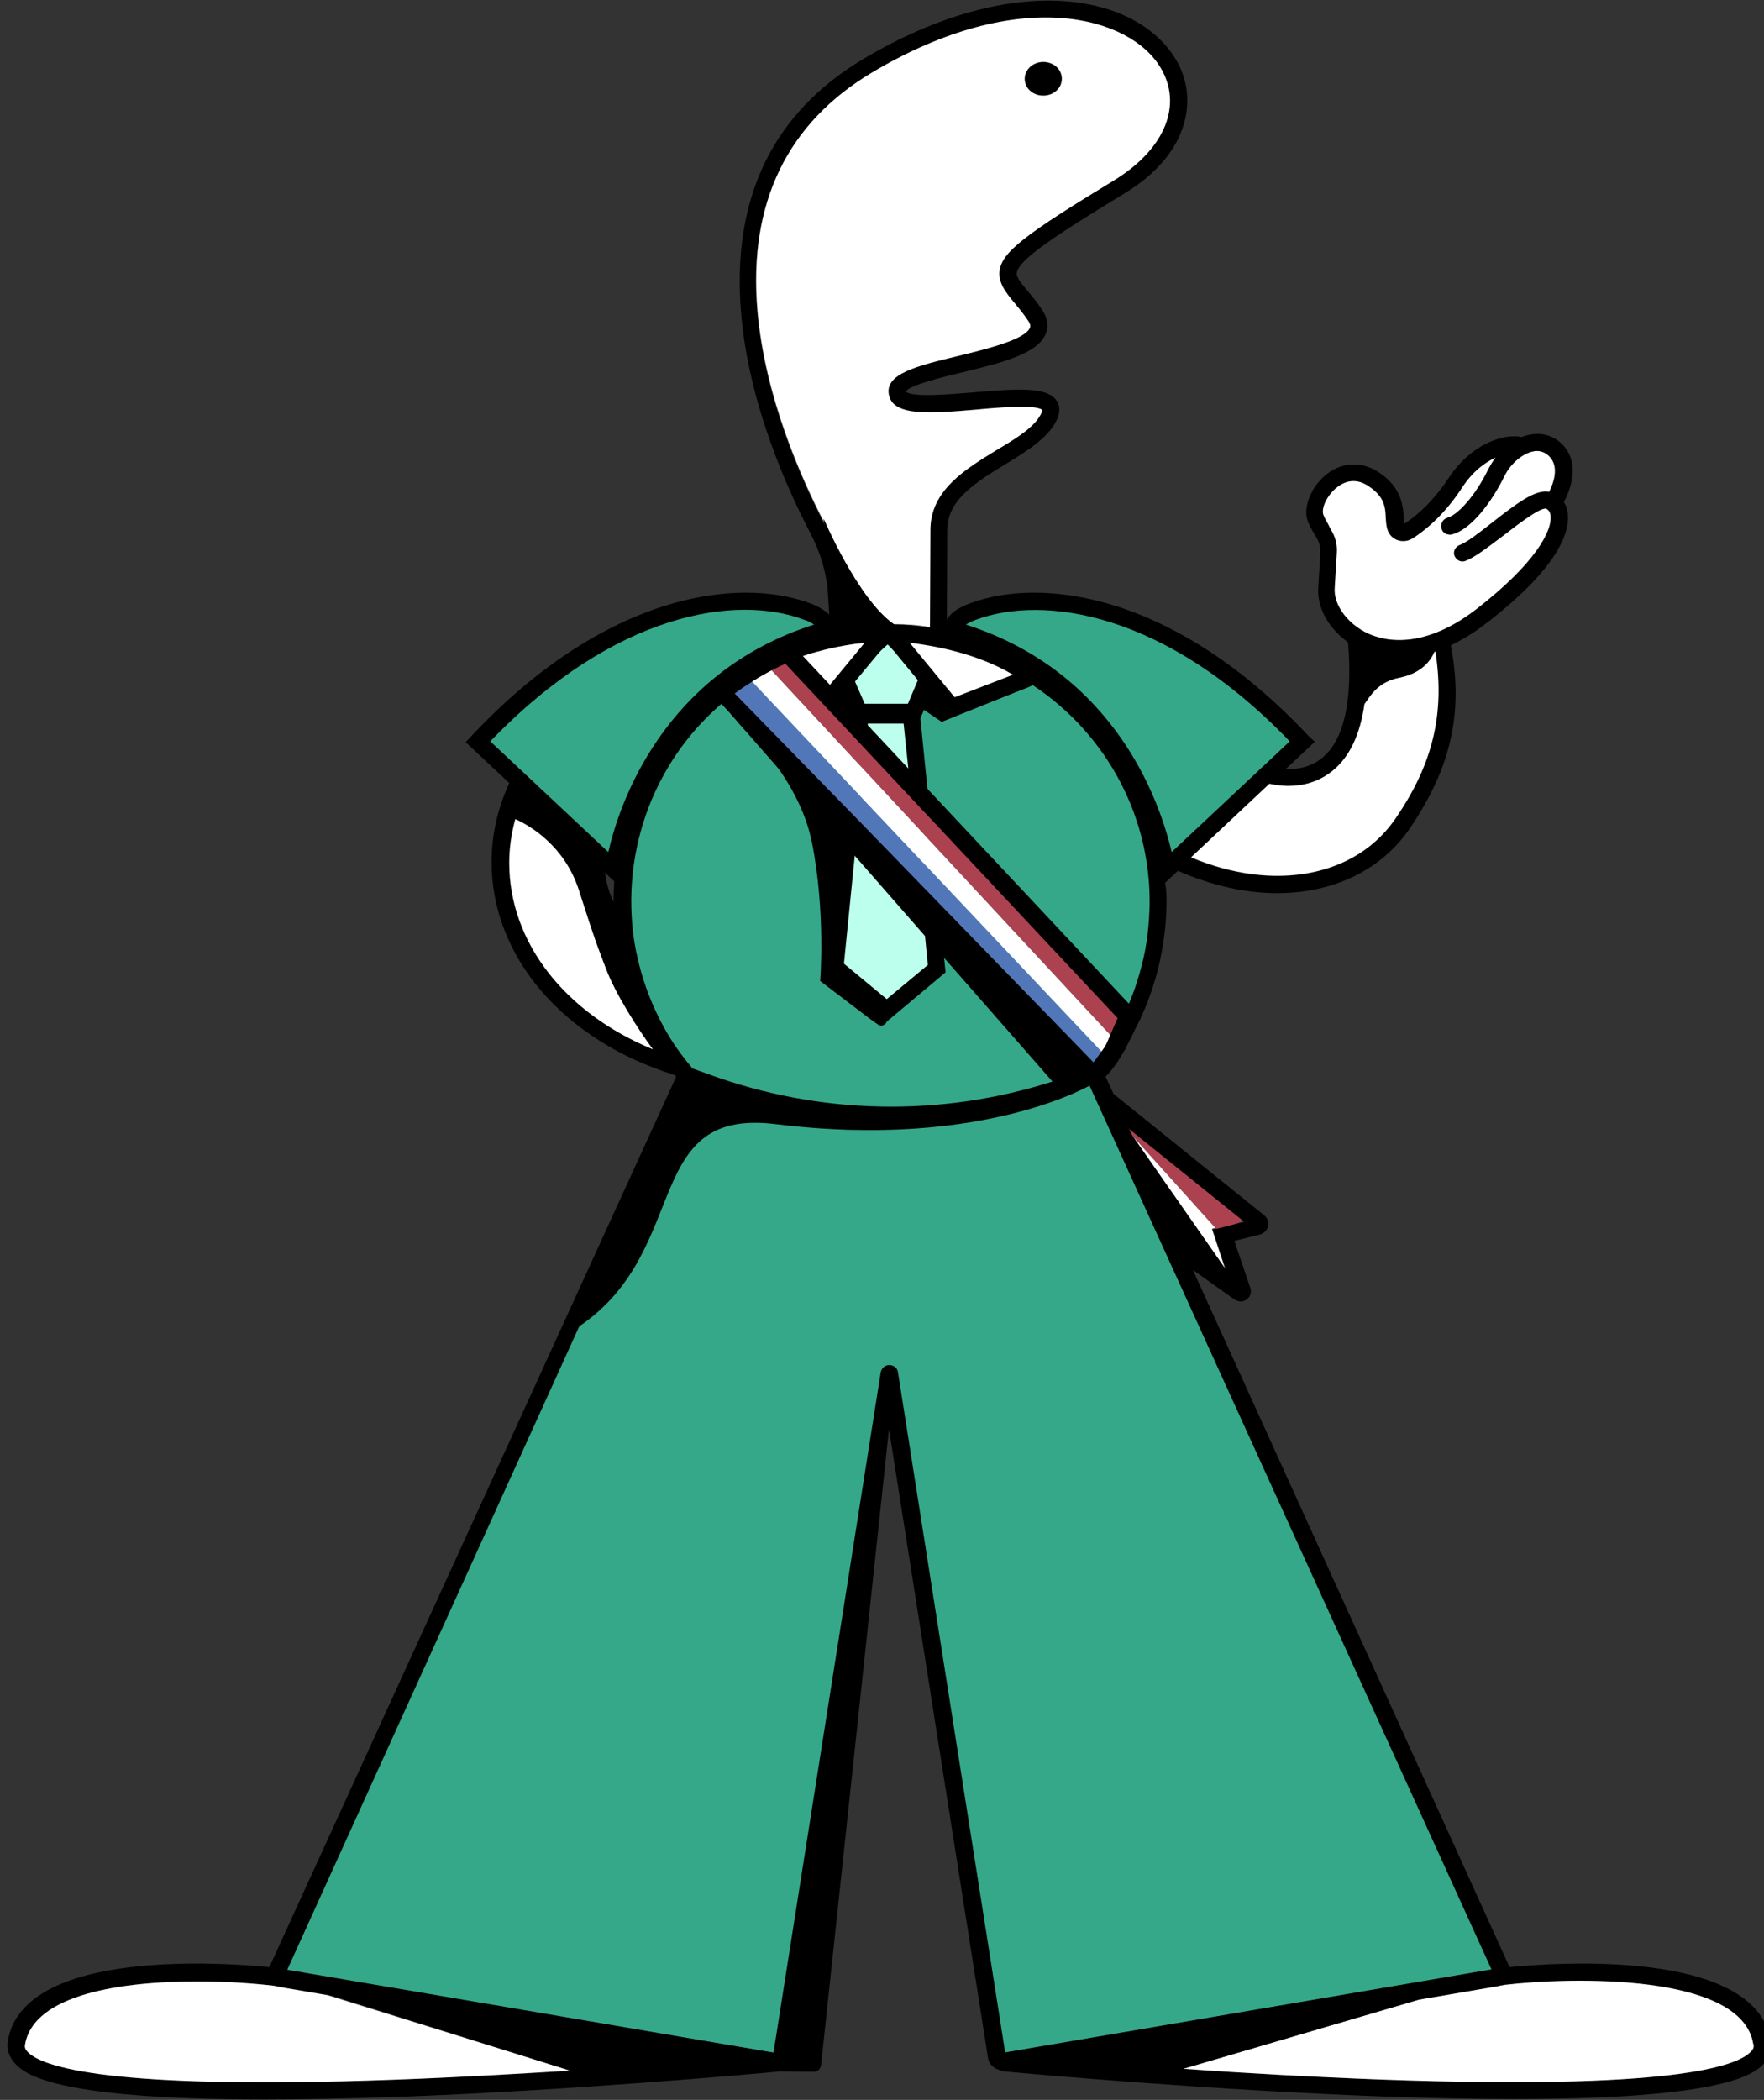 <?xml version="1.0" encoding="utf-8"?>
<!-- Generator: Adobe Illustrator 27.2.0, SVG Export Plug-In . SVG Version: 6.00 Build 0)  -->
<svg version="1.1" id="Calque_2_00000075851948558821939050000013345430293709143957_"
	 xmlns="http://www.w3.org/2000/svg" xmlns:xlink="http://www.w3.org/1999/xlink" x="0px" y="0px" viewBox="0 0 408 485.5"
	 style="enable-background:new 0 0 408 485.5;" xml:space="preserve">
<rect x="0" y="0" width="408" height="485.5" fill="#333333" stroke="none"/>
<style type="text/css">
	.st0{fill:#35A88A;}
	.st1{fill:#BCFFEC;}
	.st2{fill:#5277B8;}
	.st3{fill:#FFFFFF;}
	.st4{fill:#AC4250;}
</style>
<g id="Calque_1-2">
	<path class="st0" d="M158.2,248.5L63.6,456.9l124.1,19.7l18.1-159.1l26.4,159.1l115.1-21.1l-94.1-205.2
		C253.1,250.3,205.2,269.2,158.2,248.5L158.2,248.5z"/>
	<path class="st0" d="M158.2,248.5c0,0-50.9-76,39.8-102.1c0,0,40.1,3.8,50.6,17c10.6,13.3,20.5,18.9,19.2,45.2s-7.8,35.8-28.1,46.1
		C214.2,267.8,158.2,248.5,158.2,248.5L158.2,248.5z"/>
	<polygon class="st1" points="200.6,166.4 210.4,166.9 216.1,225.8 203.9,232.9 193.6,222.9 	"/>
	<polygon class="st2" points="168.6,160 173.9,157.5 255.7,244.1 251.8,247.4 	"/>
	<polygon class="st3" points="173.9,157.5 178.4,154.9 257,239.5 255.7,244.1 	"/>
	<polygon class="st4" points="178.4,154.9 182.1,152.4 260.5,233.6 257,239.5 	"/>
	<polygon class="st1" points="196.4,156.8 205.1,147.3 215.4,157.9 212.2,163.9 198.6,163.9 	"/>
	<polygon class="st4" points="289.9,281.6 281.5,284.3 281.1,283.9 262,262.7 261.6,262.2 260.5,261 260.1,260.5 260.3,260.4 
		260.3,260.4 260.4,260.3 260.7,260.2 261.5,259.9 	"/>
	<path d="M212.6,166.7h-15.2l-5.1-11.4l10.1-9.1c0.8-0.8,2.8-2.6,4.8-0.9l0.1,0.1l10.2,10L212.6,166.7L212.6,166.7z M200,162.7h10
		l2.7-6.4l-7.4-7.3c-0.1,0.1-0.1,0.1-0.1,0.1l-8,7.2L200,162.7L200,162.7z"/>
	<path d="M215.2,189.2l-18.7-20l0.6-5.9h15.5L215.2,189.2z M200.7,167.8l9.4,10l-1.1-10.5h-8.3L200.7,167.8L200.7,167.8z"/>
	<path d="M205.1,236.2L191,224.5l3.8-38.6l22.3,23l1.6,15.9L205.1,236.2L205.1,236.2z M195.2,222.8l9.9,8.2l9.5-7.9l-1.2-12.4
		L198,194.8L195.2,222.8L195.2,222.8z"/>
	<path d="M181,475.6c-0.3-0.5-0.8-0.8-1.4-0.9l-0.5-0.1l-42.8-7.3l-69.9-11.9l-2-0.3l-0.5-0.1h-0.1c-0.2,0-0.7-0.1-1.5-0.2
		c-9.2-0.9-56.9-4.7-60.5,17.1c-0.3,1.9,0.3,3.6,1.6,5.1c2.1,2.2,7.7,8.4,57.9,8.4h0c8.8,0,18.9-0.2,30.7-0.6
		c39.9-1.5,79.9-5.1,87.5-5.8c0.2,0,0.3,0,0.5-0.1c0.5-0.2,0.9-0.5,1.2-1c0.2-0.3,0.3-0.6,0.3-1C181.5,476.4,181.3,476,181,475.6z
		 M91.9,480.8c-66.9,2.5-82.3-3-85.5-6.4c-0.7-0.7-0.7-1.3-0.6-1.7c2-11.8,22.8-14.6,40-14.6c6.9,0,13.2,0.5,17.5,1l1,0.2
		c0,0,0.1,0,0.1,0l11.3,1.9l89.2,15.2h-0.1c-8.6,0.7-20.1,1.6-33.1,2.5C119.4,479.5,105.6,480.2,91.9,480.8z"/>
	<path class="st3" d="M131.8,478.7c-12.4,0.8-26.2,1.6-39.9,2.1c-66.9,2.5-82.3-3-85.5-6.4c-0.7-0.7-0.7-1.3-0.6-1.7
		c2-11.8,22.8-14.6,40-14.6c6.9,0,13.2,0.5,17.5,1l1,0.2c0,0,0.1,0,0.1,0c0.1,0,0.2,0,0.3,0.1l11.1,1.9L131.8,478.7z"/>
	<path d="M349.1,454.8c0,0,0-0.1,0-0.1l-73.2-161.1l-1.8-4.1v0l-1.5-3.2l-10.9-24.1l-0.2-0.4v0l-0.4-0.9v0l-0.3-0.7l-3.3-7.4v0
		l-1.8-3.9l-0.1-0.3l-0.4-0.9c-0.2-0.5-0.6-0.9-1.1-1l0,0c-0.3-0.1-0.7-0.2-1-0.1c0,0-0.1,0-0.1,0c-0.1,0-0.1,0-0.2,0.1l-0.4,0.2
		l-0.6,0.2l-1.2,0.5l-0.6,0.2c-0.1,0-0.2,0.1-0.2,0.1c-2,0.8-4.1,1.5-6.2,2.1c-25.9,8.3-53.9,7.8-79.6-1.6l-3.9-1.4l-0.8-0.3
		c-0.6-0.2-1.2-0.1-1.7,0.2c-0.1,0-0.2,0.1-0.2,0.2v0c-0.2,0.2-0.4,0.4-0.5,0.7l-0.3,0.7l-0.1,0.2L62.3,454.8l0,0
		c-0.4,0.9-0.4,1.9,0.1,2.8c0.4,0.8,1.1,1.3,1.9,1.5c0,0,0.1,0,0.1,0c0.1,0,0.2,0,0.3,0.1l11.1,1.9l89.1,15.2l4.5,0.8l8.9,1.5l0.2,0
		c0.9,0.1,1.9-0.1,2.6-0.6c0,0,0.1,0,0.1-0.1c0.7-0.5,1.2-1.2,1.5-2c0.1-0.2,0.1-0.4,0.1-0.6l17.8-112.9l0-0.1l4.8-30.4l0-0.1
		l0.2-1.5l22.9,145.4c0.1,0.9,0.7,1.8,1.4,2.3c0.2,0.1,0.3,0.2,0.5,0.3c0.5,0.2,1,0.4,1.5,0.4l0,0c0.2,0,0.4,0,0.6,0l9.8-1.7h0
		l4.1-0.7c0,0,0,0,0,0l81.3-13.9l18.7-3.2c0.1,0,0.2,0,0.4-0.1l0,0c0.8-0.2,1.5-0.8,1.9-1.6C349.4,456.7,349.4,455.7,349.1,454.8z
		 M205.7,315.6L205.7,315.6c-1,0-1.8,0.7-2,1.7l-24.8,157.3l-42.6-7.2l-69.9-11.9l0,0L134,306.6l25.2-55.6l3,1.1
		c17.8,6.5,36.7,8.8,55.3,7.1h0c6.6-0.6,13.1-1.7,19.5-3.4c0,0,0,0,0,0c0,0,0,0,0,0c4.6-1.2,9.1-2.6,13.6-4.3c0,0,0.1,0,0.1,0
		c0.1,0,0.1,0,0.2-0.1l1.1-0.4L345,455.4l-112.5,19.2l-24.8-157.3C207.6,316.3,206.7,315.6,205.7,315.6z"/>
	<path d="M409.6,471.9c-3.6-21.8-51.4-18-60.5-17.1c-0.8,0.1-1.2,0.1-1.4,0.1l-0.6,0.1l-2,0.3l-112.5,19.2l-0.7,0.1h0
		c-1.1,0.2-1.8,1.1-1.8,2.2c0,0.5,0.2,1,0.6,1.4c0.4,0.4,0.9,0.7,1.4,0.7c7.6,0.7,47.7,4.3,87.6,5.8c11.7,0.4,21.8,0.6,30.5,0.6l0,0
		c50.1,0,55.8-6.1,57.9-8.3C409.4,475.5,409.9,473.8,409.6,471.9z M405,474.3c-3.2,3.5-18.6,8.9-85.3,6.5c-16-0.6-32.1-1.5-46.1-2.5
		c-10.5-0.7-19.8-1.5-27.1-2c0,0,0,0,0,0c0,0-0.1,0-0.1,0l81.6-13.9l18.9-3.2l0,0l1.1-0.2c15.1-1.8,54.8-2.8,57.5,13.6
		C405.7,473,405.7,473.6,405,474.3z"/>
	<path class="st3" d="M405,474.3c-3.2,3.5-18.6,8.9-85.3,6.5c-16-0.6-32.1-1.5-46.1-2.5l54.2-15.9l18.7-3.2c0.1,0,0.2,0,0.4-0.1l0,0
		l1.1-0.2c15.1-1.8,54.8-2.8,57.5,13.6C405.7,473,405.7,473.6,405,474.3z"/>
	<path d="M269.8,208.6c0,5.1-0.7,10.2-1.9,15.2c-1,3.9-2.3,7.8-4,11.4c-0.2,0.5-0.5,1.1-0.8,1.6L263,237c-0.1,0.2-0.2,0.5-0.4,0.7
		c-0.8,1.5-1.6,2.9-2.5,4.4c-0.2,0.3-0.3,0.6-0.5,0.9c-0.7,1.1-1.4,2.1-2.2,3.2c-0.6,0.9-1.3,1.7-2,2.6c-0.2,0.2-0.3,0.4-0.5,0.6
		l0,0l-2.6-2.2l0,0l-0.2-0.2l-0.2-0.2c0.3-0.4,0.6-0.7,0.9-1.1c0.7-0.8,1.3-1.7,1.9-2.5c0.5-0.7,1-1.4,1.5-2.2c0,0,0-0.1,0.1-0.1
		c0.2-0.3,0.4-0.7,0.6-1c0.6-1,1.2-2,1.7-2.9c0.3-0.6,0.6-1.1,0.9-1.7l0.1-0.1c0.3-0.5,0.5-1.1,0.8-1.6c0.2-0.4,0.4-0.9,0.6-1.3
		c1.3-3,2.3-6.1,3.1-9.2c1.2-4.6,1.7-9.4,1.8-14.2c0.1-16-6.1-31.1-17.3-42.5c-2.9-2.9-6-5.5-9.3-7.7c0,0-0.1-0.1-0.1-0.1
		c-0.1,0-0.1-0.1-0.2-0.1c-0.6-0.4-1.2-0.8-1.8-1.1c-4.2-2.5-8.6-4.6-13.2-6c-2.8-0.9-5.7-1.6-8.7-2c0,0-0.1,0-0.1,0
		c-1.5-0.2-3.1-0.4-4.7-0.5c-1-0.1-1.9-0.1-2.9-0.1c-0.4,0-0.9,0-1.3,0h0c-0.3,0-0.5,0-0.8,0c-0.1,0-0.2,0-0.3,0c-0.3,0-0.6,0-0.9,0
		c-0.5,0-0.9,0-1.4,0c-1,0-2,0.1-3,0.2c-3.7,0.4-7.3,1.1-10.8,2.1l-0.2,0.1l-0.1,0L188,151c-0.8,0.2-1.6,0.5-2.4,0.8h0
		c-0.7,0.2-1.4,0.5-2,0.8c-0.2,0.1-0.5,0.2-0.7,0.3l-0.2-0.6l-0.2-0.4l-0.3-0.8l0-0.1l-0.1-0.1l-0.1-0.2l-0.6-1.4l0,0
		c0,0,0.1,0,0.1,0c0.1,0,0.2-0.1,0.3-0.1c0.4-0.2,0.8-0.3,1.1-0.5c1.2-0.5,2.5-0.9,3.8-1.3l0.3-0.1l0.1,0l0.3,0c0.1,0,0.1,0,0.2,0
		l0.3-0.1c0.1,0,0.2-0.1,0.3-0.1c1.3-0.4,2.5-0.7,3.8-1c0.3-0.1,0.7-0.1,1-0.2c0.7-0.1,1.3-0.3,2-0.4c0.3,0,0.6-0.1,0.9-0.2
		c3.4-0.5,6.8-0.8,10.2-0.8c0.1,0,0.2,0,0.4,0c2.9,0,5.7,0.2,8.5,0.7c1.2,0.2,2.4,0.4,3.5,0.6c0.1,0,0.3,0,0.4,0.1
		c3,0.6,5.9,1.4,8.7,2.5c0,0,0.1,0,0.1,0c8.7,3.2,16.7,8.3,23.4,15.1c8.8,8.9,14.7,19.9,17.1,31.9c0.6,2.8,1,5.6,1.2,8.5
		C269.8,205.3,269.8,207,269.8,208.6z"/>
	<path d="M156.8,249.4c-2.6-3.1-4.9-6.4-6.8-9.8c-4.1-7.3-6.7-15.3-7.7-23.7v-0.1c-0.3-2.6-0.5-5.3-0.4-7.9
		c0.1-11.4,3.2-22.6,9-32.3c3.6-6,8-11.3,13.4-15.9c0.5-0.4,1-0.9,1.5-1.3l2.5,3.1c-0.5,0.4-0.9,0.8-1.4,1.2
		c-5,4.3-9.2,9.3-12.5,14.9c-5.4,9.1-8.3,19.6-8.4,30.3c0,2.5,0.1,5,0.4,7.5v0.1c1,7.8,3.4,15.2,7.2,22.1c1.8,3.3,4,6.4,6.4,9.2
		L156.8,249.4L156.8,249.4z"/>
	<g>
		<path class="st3" d="M237.1,157l-16.4,6.3c-0.3,0.1-0.7,0-0.9-0.2L207,147.7c-0.5-0.6,0-1.4,0.7-1.4c5.1,0.4,19.2,2,29.5,9.1
			C237.8,155.9,237.7,156.7,237.1,157L237.1,157z"/>
		<path d="M220.4,165.4c-0.8,0-1.6-0.4-2.2-1L205.5,149c-0.7-0.9-0.9-2.1-0.3-3.1s1.6-1.6,2.7-1.5c5.6,0.4,19.9,2.1,30.5,9.5
			c0.9,0.6,1.3,1.6,1.2,2.7c-0.1,1-0.8,1.9-1.8,2.3l-16.4,6.3C221.1,165.3,220.7,165.4,220.4,165.4L220.4,165.4z M210.4,148.6
			l10.4,12.6l13.5-5.2C226.1,151.1,216.2,149.3,210.4,148.6z"/>
	</g>
	<g>
		<path class="st3" d="M203.3,147.7l-1.1,1.3l-6.9,8.3l-3.4,4.1l-9.8-10.5c0,0,0,0,0,0c-3.6,1.5-7.1,3.3-10.3,5.5
			c2.4-1.8,5.1-3.3,7.8-4.6c0,0,0,0,0.1,0c2.6-1.2,5.3-2.1,7.8-2.8c0,0,0.1,0,0.1,0c0.3-0.1,0.6-0.2,0.9-0.2
			c6.1-1.6,11.5-2.2,14.3-2.4C203.4,146.3,203.8,147.1,203.3,147.7L203.3,147.7z"/>
		<path d="M192.1,164.4l-10.4-11.1c-3,1.3-5.9,2.9-8.7,4.8l-2.3-3.3c2.3-1.7,4.9-3.3,7.8-4.6l0.3-0.3h0.4c2.3-1,4.8-1.9,7.5-2.7
			l0.2-0.1h0.2c0.1,0,0.2-0.1,0.4-0.1l0.3-0.1c6.3-1.7,11.9-2.3,14.7-2.5c1.1-0.1,2.2,0.5,2.7,1.5s0.4,2.2-0.3,3.1l-1.1,1.3
			L192.1,164.4L192.1,164.4z M185.6,151.7l6.3,6.7l8.1-9.8c-2.9,0.3-6.8,0.9-11.1,2.1l-0.3,0.1c-0.1,0-0.3,0.1-0.4,0.1l-0.4,0.1
			C187.1,151.2,186.3,151.5,185.6,151.7L185.6,151.7z M202.8,148.4L202.8,148.4L202.8,148.4z"/>
	</g>
	<g>
		<path d="M260.1,44.7c-16.1,9.8-24.4,15.3-24.9,18.3c-0.2,1,0.8,2.3,2.6,4.4c1,1.2,2.1,2.5,3.2,4.2c1.6,2.3,1.4,4.3,0.9,5.5
			c-1.8,4.7-10.3,6.8-19.4,9c-4.5,1.1-12,2.9-13,4.4c1.3,1.5,10.8,0.6,15.9,0.2c10.3-0.9,16.7-1.2,18.9,1.8c0.6,0.8,1.1,2.2,0.3,4.2
			c-1.9,4.4-6.8,7.4-12,10.6c-6.6,4-13.5,8.2-13.5,15.1l-0.1,20.7l0,2.5v1l0,0l-4,0l0-1.4V145l0.1-22.5c0-9.2,8.2-14.1,15.4-18.5
			c4.7-2.8,9.1-5.5,10.4-8.8c0.1-0.2,0.1-0.3,0.1-0.4c-1.4-1.3-10.1-0.6-15.3-0.1c-10.7,0.9-19.2,1.6-20.2-3.4c-1-4.9,6.5-6.7,16-9
			c6.6-1.6,15.5-3.8,16.6-6.5c0.1-0.2,0.3-0.7-0.5-1.8c-1-1.5-2.1-2.8-3-3.9c-2.1-2.5-3.9-4.8-3.5-7.6c0.7-4.3,5.7-8.2,26.8-21
			c11.5-7,15.6-17.1,10.4-25.7c-7-11.7-32.4-19.2-66.6,1.1c-19.7,11.7-28.7,30.2-26.6,55c1.7,20,10.2,39,15.4,49
			c0.1,0.2,0.2,0.5,0.3,0.7c2.6,4.9,4.1,10.1,4.4,15.5l0.6,8.1l0,0.1l0.1,0.9l-0.9,0.1l-2.3,0.2l-0.7,0l0-0.5l0-0.1l-0.2-3.7
			l-0.3-4.9c-0.3-4.8-1.7-9.5-4-13.9c-5.3-10.1-14.4-30.1-16.1-51.2c-2.2-26.5,7.4-46.2,28.5-58.7c34.5-20.4,62.9-15.1,72.1,0.3
			C277.1,22.3,275.5,35.4,260.1,44.7z"/>
		<ellipse cx="241.3" cy="18.3" rx="4.3" ry="3.9"/>
	</g>
	<path d="M188.5,146.8l-0.1,1.8l0,0.2l0,0.8l-0.1,1.2c-0.7-0.1-1.8-0.1-2.9-0.1c-0.3,0-0.5,0-0.8,0c-0.5,0-1,0-1.5,0
		c-0.2,0-0.3,0-0.5,0H182c-0.6,0-1.1,0-1.5,0c-0.7,0-1.4,0-2.1,0c-0.1,0-0.2,0-0.4,0c-0.1,0-0.3,0-0.4,0c0,0-0.1,0-0.1,0
		c-1.2,0-2.5,0.1-3.7,0.2c-22.9,1.9-42.1,13.5-50.9,29.3c-0.3,0.6-0.7,1.2-1,1.8c-0.2,0.5-0.5,1-0.7,1.5c-0.1,0.1-0.1,0.3-0.2,0.5
		c-0.8,1.7-1.4,3.5-1.9,5.3c-0.9,3.3-1.4,6.7-1.4,10.1c0,18.3,12.8,34.7,33.2,43.1c0.4,0.1,0.7,0.3,1.1,0.4c0.4,0.2,0.8,0.3,1.2,0.5
		c0.8,0.3,1.6,0.6,2.4,0.8c0.6,0.2,1.2,0.4,1.8,0.6l-0.5,1.7l-0.1,0.4l-0.5,1.7h0c0,0-0.1,0-0.1,0c-0.1,0-0.2-0.1-0.3-0.1
		c-25.6-8-42.2-27.3-42.2-49.2c0-6.5,1.5-12.6,4.1-18.3c0.3-0.6,0.6-1.2,0.9-1.9c0.3-0.6,0.7-1.2,1-1.8
		c10.6-18.2,33.7-30.8,60.6-30.8c0.5,0,1.2,0,1.9,0c1.7,0,3.8,0.1,5.3,0.1c0.2,0,0.3,0,0.5,0c0,0,0,0,0,0h0
		C188.3,146.8,188.4,146.8,188.5,146.8z"/>
	<path d="M142.8,216.9c-4.6-5.1-7-11.2-7-17.5c0-9.7,5.9-18.9,15.7-24.6l2,3.5c-8.6,5-13.7,12.9-13.7,21.1c0,5.3,2.1,10.5,5.9,14.9
		L142.8,216.9L142.8,216.9z"/>
	<path d="M252.9,250.2c-0.7,0-1.4-0.3-1.8-0.8l-1.2-1.2L164,159.8l1.7-1.4c1.6-1.3,3.3-2.6,5-3.7c3.4-2.2,6.9-4.1,10.6-5.6l0.4-0.2
		h1.4l80.3,85.6L260,242h0.6l-1.9,3.1c-2.1,3.3-3.8,4.9-5.5,5.1C253.1,250.2,253,250.2,252.9,250.2L252.9,250.2z M253.9,246.6
		L253.9,246.6C253.9,246.7,253.9,246.7,253.9,246.6z M198.4,189.5l54.7,56.3c0.4-0.4,1.1-1.2,2-2.6l3.4-7.8l-76.9-82
		c-3,1.3-5.9,2.9-8.7,4.8c-1,0.6-2,1.4-3,2.1L198.4,189.5L198.4,189.5z"/>
	<path d="M166.7,162.7l-2.6-2.9l1.4-1.3c0.2-0.2,5.2-5.1,13-8.3l0.3-0.3h0.5c0.7-0.3,1.5-0.6,2.3-0.8l1.4,3.8
		c-3.5,1.4-6.8,3.2-10,5.3c-1.6,1-3.2,2.2-4.7,3.4L166.7,162.7L166.7,162.7z"/>
	<path d="M258.1,246.1h-4.2l6.4-14.7l3.6,3.9l-0.7,1.3c0,0.1-0.1,0.2-0.1,0.3l-0.1,0.1c-1.5,3.3-3,6.1-4.4,8.2L258.1,246.1
		L258.1,246.1z"/>
	<path d="M293.3,283.5c-0.2,0.9-0.9,1.6-1.8,1.9l-6,1.5l3.7,10.9c0.3,1,0,2-0.8,2.6c-0.4,0.3-0.9,0.5-1.4,0.5v0
		c-0.5,0-1-0.2-1.4-0.4l-9.7-6.9l-4.3-3.1l-1.5-1l0.6-0.8l0.6-0.8l1.2-1.6l0.2,0.1l11.1,8l-0.3-1l-3-9.1l0.9-0.2l6.4-1.6L261,260.9
		v0l-0.5-0.4l-0.2-0.2l-0.1-0.1l-4.1-3.3l-1.8-1.5l0.7-0.9l1.8-2.2l0.5,0.4v0l35,28.2C293.2,281.6,293.5,282.6,293.3,283.5z"/>
	<g>
		<path class="st0" d="M190.2,145.9c2-0.6,0.8-2.9-3.4-4.5c-18.3-6.9-48.2,0.2-76.2,30.1l31.4,29.5
			C142,200.9,147.1,158.9,190.2,145.9L190.2,145.9z"/>
		<path d="M143.5,205.1l-35.8-33.5l1.4-1.5c30.7-32.7,61.4-36.9,78.3-30.6c3.7,1.4,5.8,3.4,5.7,5.5c0,1.3-0.9,2.4-2.4,2.8
			c-41.3,12.4-46.7,52.9-46.8,53.3L143.5,205.1L143.5,205.1z M113.4,171.4l27.3,25.6c2.4-10.6,12.4-41.4,47.6-52.6
			c-0.5-0.3-1.2-0.8-2.3-1.1C170.5,137.4,142.3,141.4,113.4,171.4L113.4,171.4z"/>
	</g>
	<path d="M251.3,246.8l-6.6,4.7l-28.4-32.4l-20.3-23.2l-1.4-1.6l-14.1-16.1l-9.9-11.3l0,0h0l-5-5.7l-0.1-0.1l1.5-1.2l0.1,0.1
		l29.5,30.3l0,0l18.9,19.4L251.3,246.8L251.3,246.8z"/>
	<polygon class="st3" points="283.3,293.2 262,262.7 281.1,283.9 280.3,284.1 	"/>
	<polygon points="274,289.5 274,289.5 271.2,287.8 271.2,287.8 260.5,261 260.3,260.4 260.3,260.3 260.1,259.9 260.4,260.3 
		260.6,260.6 261.4,261.8 261.4,261.8 262,262.7 283.3,293.2 285.8,296.8 	"/>
	<polygon points="176.6,476.2 169.4,477 137.8,480.6 131.8,478.7 75.8,461.1 75.7,461 62.2,456.8 	"/>
	<polygon points="344.6,457.5 328.1,462.3 327.9,462.4 273.7,478.3 271.3,479 242.5,476.9 242.5,476.9 234,476.3 	"/>
	<polygon points="195.3,159.2 193.1,161.7 198,164.7 	"/>
	<polygon points="213.4,158.5 211.3,162.5 217.8,166.9 239.7,158.1 222.2,162 	"/>
	<path d="M205.7,329.6l-15.8,147.9c-0.1,0.8-0.8,1.5-1.6,1.5l-9.8-0.1l25.3-149.2H205.7z"/>
	<path d="M131,308.5l27.9-59.7c0,0,42.1,21.8,94.2,1.6c0,0-25.1,15.5-73.7,9.5C147.1,255.9,161,291.4,131,308.5L131,308.5z"/>
	<path d="M170.5,166.9c0,0,14.1,11.9,17.3,27.9c3.2,16,1.9,32,1.9,32l10.9,8.3c0.5,0.4,1.5,1.1,2.5,1.8c0.9,0.6,2.1-0.1,2.1-1.2
		v-2.2l-12-9.9l1.6-33.2L170.5,166.9L170.5,166.9z"/>
	<path class="st3" d="M268.4,15.6c-7-11.7-32.4-19.2-66.6,1.1c-19.7,11.7-28.7,30.2-26.6,55c1.7,20,10.2,39,15.4,49l-0.1-0.7
		c0,0,7.8,18.4,16.1,24.3c2.9,0,5.7,0.2,8.5,0.7l0.1-22.5c0-9.2,8.2-14.1,15.4-18.5c4.7-2.8,9.1-5.5,10.4-8.8
		c0.1-0.2,0.1-0.3,0.1-0.4c-1.4-1.3-10.1-0.6-15.3-0.1c-10.7,0.9-19.2,1.6-20.2-3.4c-1-4.9,6.5-6.7,16-9c6.6-1.6,15.5-3.8,16.6-6.5
		c0.1-0.2,0.3-0.7-0.5-1.8c-1-1.5-2.1-2.8-3-3.9c-2.1-2.5-3.9-4.8-3.5-7.6c0.7-4.3,5.7-8.2,26.8-21
		C269.5,34.3,273.6,24.2,268.4,15.6z M241.3,22.1c-2.4,0-4.3-1.7-4.3-3.9c0-2.1,1.9-3.9,4.3-3.9s4.3,1.7,4.3,3.9
		C245.6,20.4,243.7,22.1,241.3,22.1z"/>
	<path d="M208.4,145.4l-1.1,0.1l-2,0.1l-0.3,0l-2.1,0.1l-7.8,0.5l0-0.2l-0.1-0.8v-0.1l-0.7-9.9l-3.2-11.7l-0.5-2.9l-0.1-0.7
		c0,0,7.8,18.4,16.1,24.3c0.1,0.1,0.2,0.1,0.3,0.2C207.4,144.8,207.9,145.1,208.4,145.4z"/>
	<path class="st3" d="M151,242.6c-20.4-8.4-33.2-24.8-33.2-43.1c0-3.5,0.5-6.8,1.4-10.1c3.4,1.5,11.4,6.2,14.7,16.4
		c4.2,13.1,4.1,12.4,6.2,18C142.3,229.7,147.6,238,151,242.6z"/>
	<path d="M154.1,245.8c-0.2,0.2-1.4-1.1-3-3.2c-3.4-4.5-8.8-12.9-11-18.9c-2.1-5.6-2-4.9-6.2-18c-3.3-10.2-11.3-14.9-14.7-16.4
		c-0.9-0.4-1.4-0.6-1.5-0.6l1.8-6.2l0.1-0.3c0,0,0.6,0.5,1.6,1.3c3.7,2.9,12.7,9.8,14.3,11.3c0.2,0.2,0.4,0.5,0.6,0.9
		c0.4,0.8,0.7,2,0.9,3.3c0.4,2.5,0.7,5.6,2.1,7.9c0.6,1,1.7,3.5,3,6.8c0.4,0.9,0.8,1.9,1.2,2.9c3.6,9.1,8.2,21.9,10.1,26.9
		c0.2,0.6,0.4,1.1,0.6,1.5C154.1,245.4,154.1,245.7,154.1,245.8z"/>
	<g>
		<path class="st0" d="M221.5,145.9c-2-0.6-0.8-2.9,3.4-4.5c18.3-6.9,48.2,0.2,76.2,30.1l-31.4,29.5
			C269.7,200.9,264.6,158.9,221.5,145.9L221.5,145.9z"/>
		<path d="M302.6,170.1c-30.7-32.7-61.4-36.9-78.3-30.6c-2.6,1-4.4,2.2-5.2,3.6c0,0,0,0,0,0c-0.4,0.6-0.5,1.2-0.5,1.9
			c0,0.2,0,0.4,0.1,0.6c0,0.1,0.1,0.2,0.1,0.4c0.1,0.2,0.2,0.4,0.3,0.6c0,0.1,0.1,0.2,0.2,0.2c0.4,0.5,1,0.9,1.7,1.1
			c7.3,2.2,13.5,5.3,18.7,8.8c0,0,0.1,0,0.1,0.1c24.3,16.6,28,44.1,28,44.4l0.2,1.8l0.3,2.2l0,0l1.5-1.4l2.7-2.5l3.1-3l18.1-17
			l3.8-3.6l6.6-6.2L302.6,170.1z M291.7,177.6L291.7,177.6L271,197c-2.5-10.7-12.4-41.3-47.6-52.6c0.5-0.3,1.2-0.7,2.3-1.1
			c15.6-5.8,43.8-1.9,72.6,28.1L291.7,177.6z"/>
	</g>
	<path d="M326.1,191.5c-6.7,9.8-17.9,15-30.7,15v0c-7.2,0-15-1.7-22.8-5.1c-0.1-0.1-0.2-0.1-0.4-0.2c-0.6-0.5-0.9-1.2-0.8-2
		c0-0.2,0.1-0.3,0.1-0.4c0.3-0.7,0.9-1.1,1.6-1.2c0.4,0,0.7,0,1.1,0.2c0.4,0.2,0.8,0.3,1.2,0.5c19.3,8,38.2,4.5,47.3-9
		c8.7-12.7,11.4-24.3,9.1-38.5c0-0.1-0.1-0.2-0.1-0.4c0-0.1,0-0.2,0-0.3c-0.1-0.3-0.1-0.7-0.2-1c-0.2-1.1,0.5-2.1,1.6-2.3
		c1.1-0.2,2.1,0.5,2.3,1.6c0.1,0.3,0.1,0.6,0.2,1C338.5,164.8,335.6,177.5,326.1,191.5z"/>
	<path d="M315.5,162.9c-1,7.2-3.5,12.4-7.5,15.5c-3.4,2.7-7.1,3.4-10.1,3.4h0c-1.8,0-3.4-0.3-4.4-0.5c-0.7-0.2-1.1-0.3-1.2-0.3
		c-0.3-0.1-0.6-0.3-0.8-0.5c-0.5-0.5-0.7-1.3-0.4-2c0.1-0.3,0.3-0.6,0.5-0.8l0.1-0.1c0.5-0.5,1.3-0.7,2-0.4c0,0,0.4,0.1,1.1,0.3
		c0.6,0.1,1.5,0.3,2.6,0.3c2.4,0.1,5.6-0.3,8.3-2.5c5.2-4.1,7.2-13.4,6.1-26.8c0-0.3-0.1-0.6-0.1-1c-0.1-1.1,0.7-2.1,1.8-2.2
		c0.4,0,0.8,0,1.1,0.2c0.1,0.1,0.2,0.1,0.3,0.2c0.4,0.3,0.7,0.8,0.8,1.4c0,0.6,0.1,1.1,0.1,1.7c0.1,0.6,0.1,1.3,0.1,1.9
		C316.2,155.2,316,159.3,315.5,162.9z"/>
	<g>
		<path d="M343.9,144c-2.9,2.3-5.7,3.9-8.3,5.2c-1.3,0.6-2.6,1.1-3.8,1.5c-0.1,0-0.2,0.1-0.2,0.1c-2.9,0.9-5.6,1.3-7.9,1.3l0,0
			c-3.2,0-5.9-0.7-7.8-1.4c-0.8-0.3-1.4-0.6-2-0.9c-0.1,0-0.2-0.1-0.2-0.1c-0.7-0.4-1.3-0.8-1.9-1.2c-4.5-3.2-7.2-8-6.9-12.6
			c0.2-3.3,0.4-6.2,0.5-8.1c0-0.9-0.1-1.8-0.5-2.7c-0.2-0.5-0.5-1-0.9-1.6c-0.8-1.4-1.6-2.8-1.8-4.1c-0.5-3.6,2-8.2,5.7-10.5
			c3.6-2.2,7.7-2,11.3,0.5c5.1,3.5,5.3,7.8,5.5,10.3c0,0.5,0.1,1.1,0.1,1.4c1.9-1.2,6.1-4.3,10.2-10.5c5.6-8.5,13.6-10.5,17.1-9.5
			c0.3,0.1,0.6,0.2,0.8,0.3c1,0.6,1.3,1.8,0.7,2.7s-1.8,1.3-2.7,0.7c-0.6-0.2-2.5-0.1-4.9,1c-2.4,1.1-5.2,3.2-7.7,6.9
			c-4.6,7.1-9.6,10.6-11.5,11.8c-1.3,0.8-2.8,0.9-4.1,0.1c-1.9-1.1-2-3.1-2.1-4.8c-0.1-2.4-0.2-4.8-3.7-7.2
			c-2.4-1.6-4.7-1.8-6.9-0.4c-2.5,1.6-4.2,4.8-3.9,6.5c0.1,0.6,0.8,1.8,1.3,2.7c0.4,0.6,0.7,1.3,1,1.9c0.7,1.4,1,3,0.9,4.5
			c-0.1,1.9-0.2,4.9-0.5,8.2c-0.2,3.3,2.1,7.1,5.8,9.4c0.1,0.1,0.2,0.1,0.3,0.2c0.2,0.1,0.5,0.3,0.7,0.4c3.4,1.8,12.8,5,26-5.2
			c13.4-10.4,17.6-18,17.1-21.7c-0.1-0.8-0.5-1.3-1-1.5c-1.5-0.3-7.1,4.1-10.1,6.4c-3.4,2.7-6.4,5-8.6,5.7c-1,0.4-2.2-0.2-2.5-1.2
			c-0.4-1,0.2-2.2,1.2-2.5c1.5-0.5,4.5-2.9,7.4-5.1c6.1-4.8,10.2-7.8,13.3-7.2c0.2,0,0.5,0.1,0.7,0.2c1.1,0.4,2,1.2,2.6,2.2
			c0.5,0.7,0.8,1.6,0.9,2.5C363.1,122.3,361.4,130.5,343.9,144z"/>
		<path class="st3" d="M358.6,119.1c0.5,3.7-3.7,11.3-17.1,21.7c-13.2,10.2-22.6,7.1-26,5.2c-0.2-0.1-0.5-0.3-0.7-0.4
			c-0.1-0.1-0.2-0.1-0.3-0.2c-3.7-2.4-6-6.1-5.8-9.4c0.2-3.4,0.4-6.3,0.5-8.2c0.1-1.6-0.2-3.1-0.9-4.5c-0.3-0.6-0.7-1.2-1-1.9
			c-0.5-0.9-1.2-2.1-1.3-2.7c-0.3-1.8,1.4-4.9,3.9-6.5c2.2-1.4,4.6-1.3,6.9,0.4c3.5,2.4,3.6,4.9,3.7,7.2c0.1,1.6,0.2,3.7,2.1,4.8
			c1.2,0.7,2.8,0.7,4.1-0.1c1.9-1.2,6.9-4.7,11.5-11.8c2.4-3.7,5.3-5.8,7.7-6.9c-0.6,0.8-1.2,1.8-1.7,2.7c-3,6.2-7.1,10.6-9.4,11.2
			c-1.1,0.3-1.7,1.4-1.4,2.5c0.2,0.9,1,1.4,1.9,1.4v0c0.2,0,0.4,0,0.6-0.1c4.4-1.3,9.1-7.6,11.9-13.3c1.5-3.1,4.4-5.5,7-5.9
			c1.5-0.2,2.7,0.3,3.7,1.4c2.1,2.4,0.8,6-0.2,8c-3.1-0.6-7.2,2.4-13.3,7.2c-2.9,2.3-5.9,4.6-7.4,5.1c-1,0.4-1.6,1.5-1.2,2.5
			c0.4,1,1.5,1.6,2.5,1.2c2.2-0.8,5.1-3.1,8.6-5.7c3-2.3,8.6-6.7,10.1-6.4C358.1,117.8,358.5,118.4,358.6,119.1z"/>
		<path d="M361.7,116.1c-0.4,0.8-0.7,1.2-0.8,1.3c-0.6,0.9-1.9,1.1-2.8,0.5c-0.9-0.6-1.1-1.9-0.5-2.8c0,0,0.4-0.6,0.8-1.4
			c1-2,2.3-5.6,0.2-8c-1-1.1-2.2-1.6-3.7-1.4c-2.6,0.4-5.5,2.8-7,5.9c-2.8,5.7-7.5,12.1-11.9,13.3c-0.2,0-0.4,0.1-0.6,0.1v0
			c-0.9,0-1.7-0.6-1.9-1.4c-0.3-1.1,0.3-2.2,1.4-2.5c2.3-0.7,6.4-5,9.4-11.2c0.5-1,1-1.9,1.7-2.7c1.7-2.2,3.9-3.9,6.1-4.8
			c0.8-0.3,1.5-0.5,2.3-0.6c2.8-0.4,5.4,0.6,7.3,2.7C365.5,107.5,363.1,113.5,361.7,116.1z"/>
	</g>
	<path class="st3" d="M322.8,189.2c-9.2,13.5-28.1,17.1-47.3,9l18.1-17c1,0.2,2.6,0.5,4.4,0.5h0c3,0,6.7-0.7,10.1-3.4
		c4-3.2,6.5-8.4,7.5-15.5c1.3-1.8,3.1-5.3,8.2-6.2c5.4-1,7.4-4.4,8-5.9c0.1,0,0.2-0.1,0.2-0.1C334.2,164.9,331.5,176.5,322.8,189.2z
		"/>
	<path d="M331.9,150c0,0,0,0.1-0.1,0.3c0,0.1-0.1,0.3-0.2,0.5c-0.6,1.5-2.5,4.8-8,5.9c-5.1,1-6.8,4.4-8.2,6.2
		c-0.5,0.7-1,1.1-1.5,1.1c-1.7-0.2-0.6-10.7-0.1-14.2c0.1-0.7,0.1-1.1,0.1-1.1l1.7,0.1l16,1.3L331.9,150z"/>
</g>
</svg>
